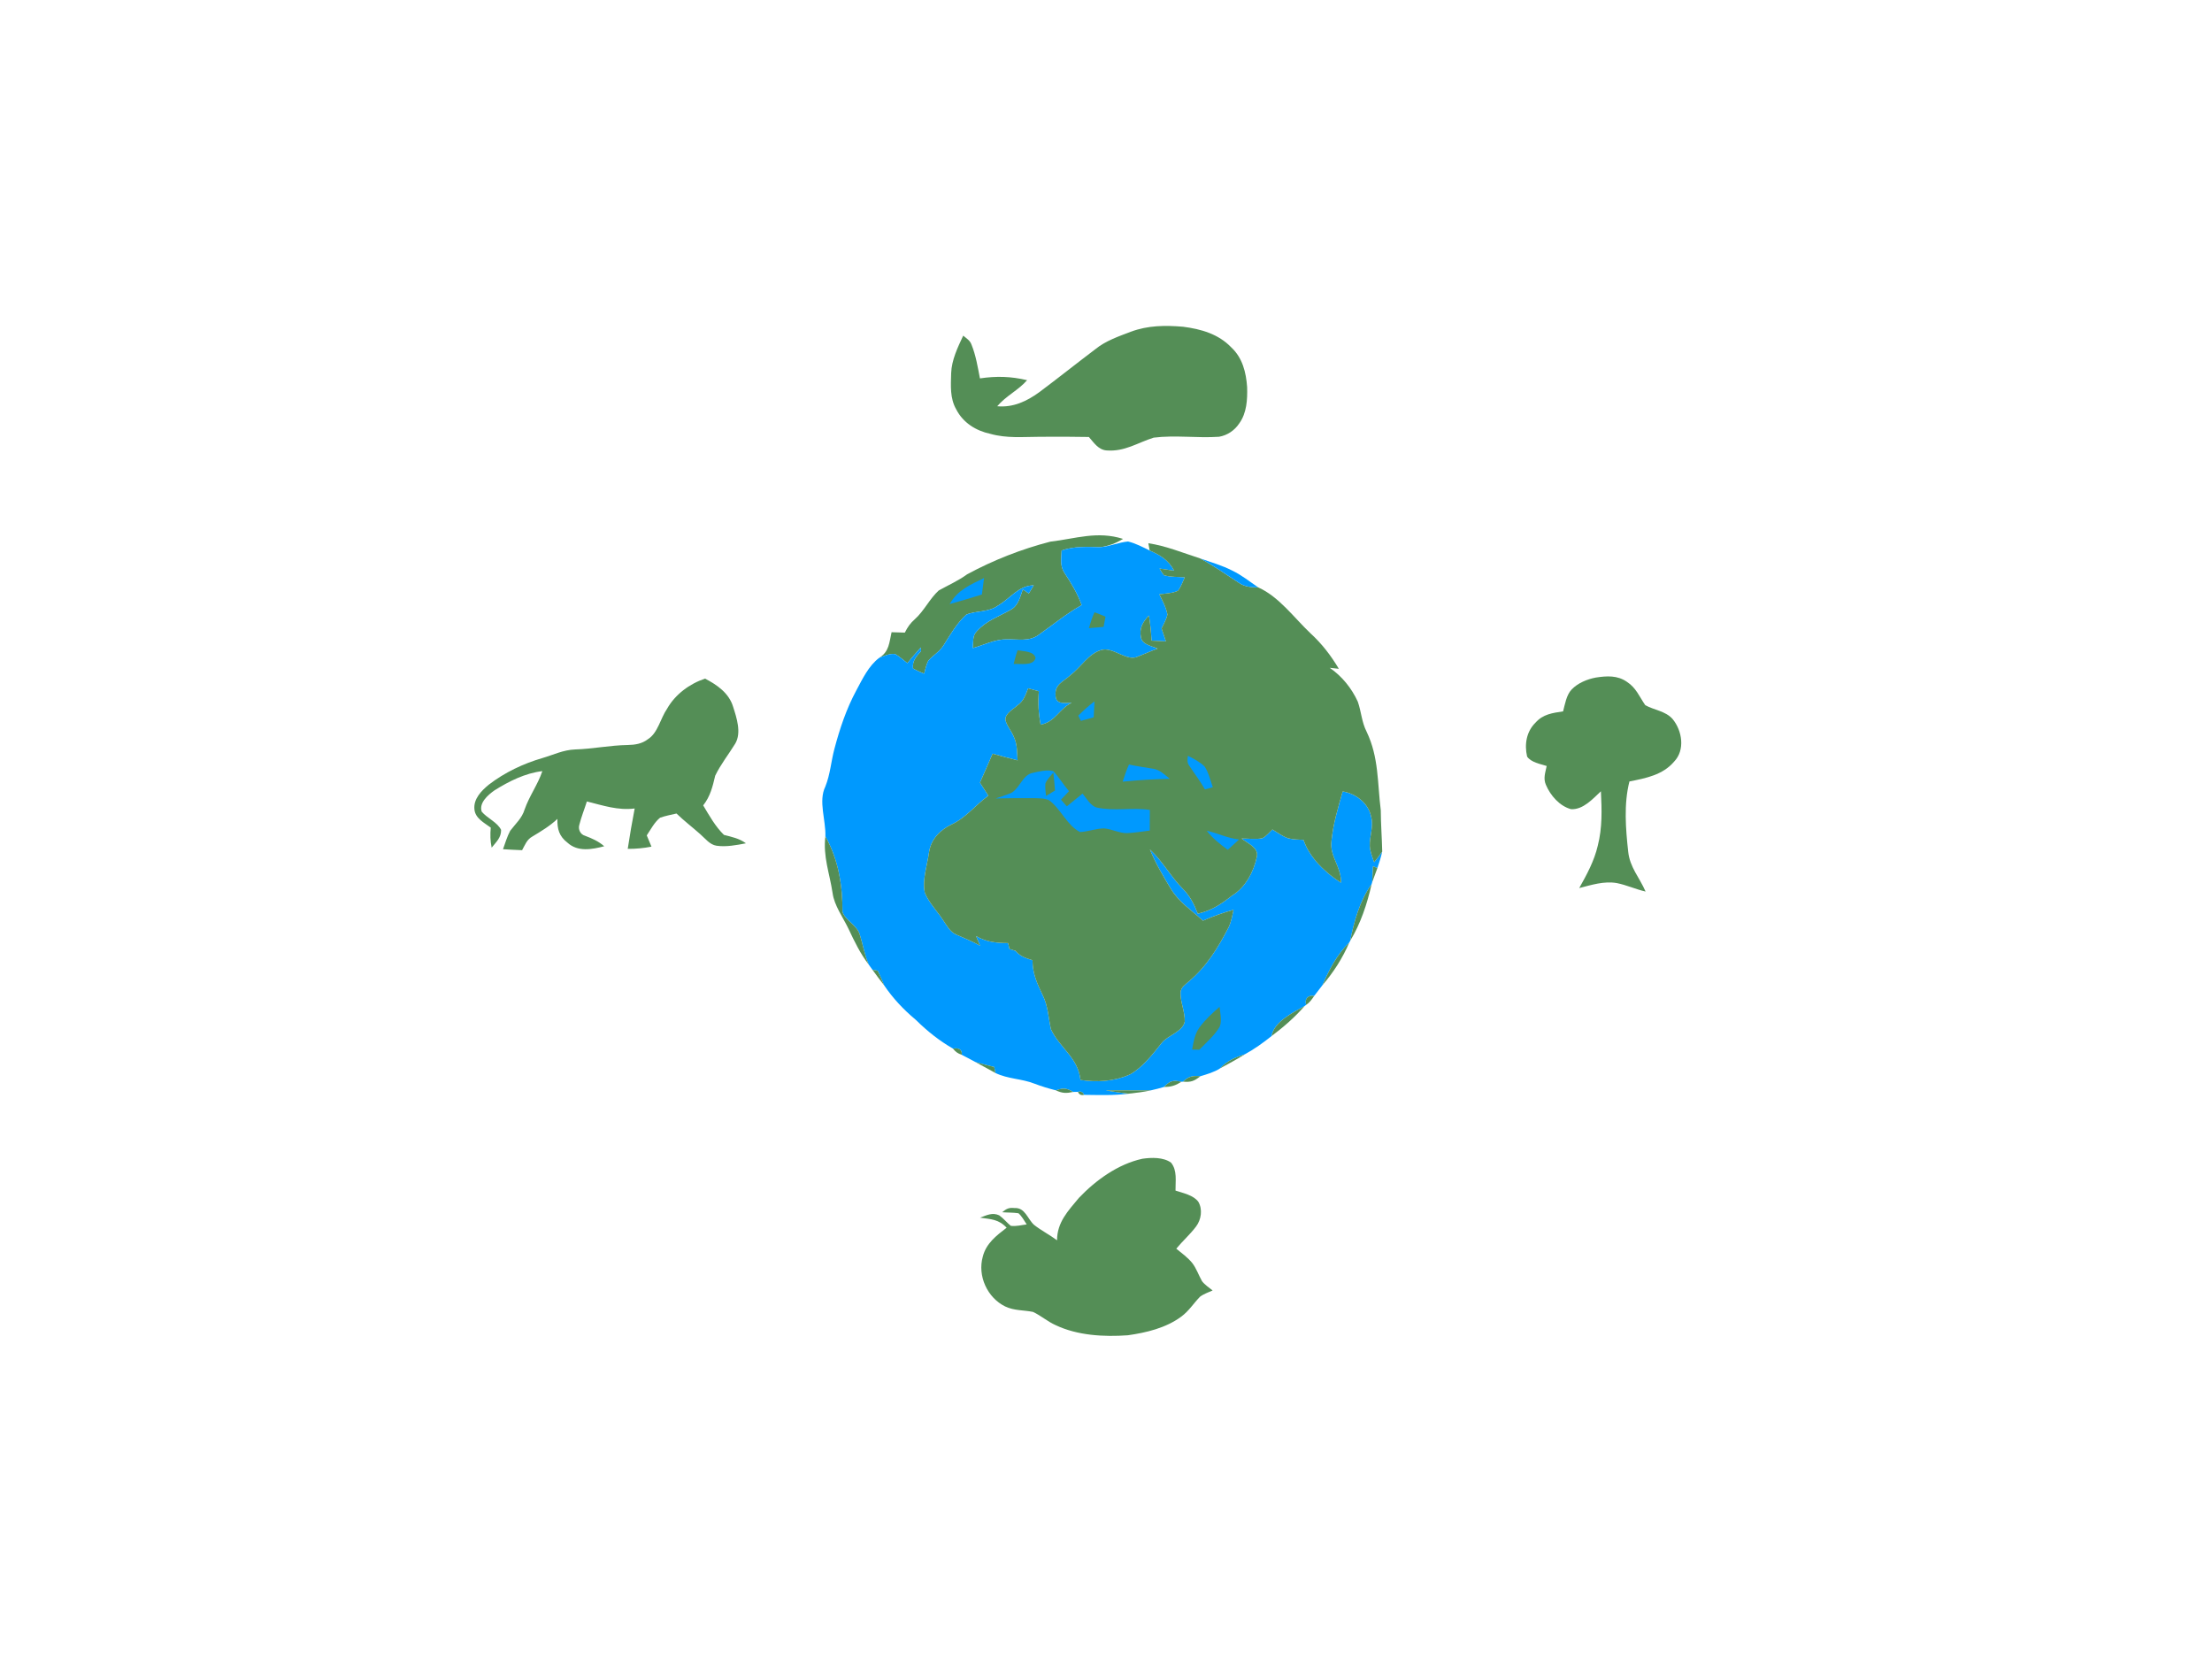 <?xml version="1.0" encoding="UTF-8" standalone="no"?>
<!DOCTYPE svg PUBLIC "-//W3C//DTD SVG 1.1//EN" "http://www.w3.org/Graphics/SVG/1.1/DTD/svg11.dtd">
<svg viewBox="0 0 800 600" xmlns:xlink="http://www.w3.org/1999/xlink" height="600.0pt" width="800.0pt" xmlns="http://www.w3.org/2000/svg" version="1.1"><rect x="0" y="0" width="800" height="600" fill="#333333" stroke="none"/><defs>
<path d="M 0.00 0.00 L 800.00 0.00 L 800.00 600.00 L 0.00 600.00 L 0.00 0.00 Z" id="p0" />
<path d="M 427.90 118.17 C 434.39 119.01 440.68 120.79 445.34 125.67 C 449.38 129.45 450.66 134.66 451.04 139.99 C 451.17 144.50 450.92 149.37 448.18 153.15 C 446.50 155.67 443.88 157.45 440.89 157.96 C 433.07 158.50 425.00 157.30 417.24 158.28 C 411.34 160.13 406.77 163.43 400.14 162.90 C 397.19 162.63 395.60 160.07 393.81 158.04 C 387.88 157.92 381.94 157.92 376.00 157.97 C 369.89 157.99 364.13 158.58 358.15 156.90 C 352.95 155.78 348.35 152.92 345.86 148.11 C 343.50 144.01 343.88 139.52 344.00 134.95 C 344.16 130.21 346.37 125.62 348.36 121.39 C 349.55 122.41 350.79 123.07 351.35 124.62 C 352.92 128.46 353.62 132.79 354.41 136.85 C 360.37 135.97 365.59 136.10 371.47 137.50 C 368.28 141.15 363.82 143.18 360.66 146.92 C 366.41 147.45 371.33 145.14 375.86 141.85 C 382.72 136.72 389.40 131.38 396.24 126.22 C 399.85 123.27 404.67 121.61 409.00 119.97 C 415.15 117.67 421.43 117.62 427.90 118.17 Z" id="p1" />
<path d="M 406.17 194.90 C 403.47 196.53 400.98 197.48 397.86 197.90 C 393.04 197.78 388.61 197.51 383.95 199.09 C 383.89 202.04 383.25 204.60 384.99 207.21 C 387.46 210.93 389.67 214.62 391.21 218.83 C 385.64 221.96 380.78 226.00 375.57 229.65 C 372.04 232.19 368.02 231.07 363.94 231.26 C 359.90 231.16 355.72 233.33 351.80 234.40 C 352.07 232.21 351.60 229.95 353.29 228.28 C 356.84 224.35 361.22 223.03 365.61 220.49 C 368.31 219.02 368.94 215.82 369.92 213.17 C 370.64 213.65 371.37 214.14 372.09 214.63 C 372.69 213.66 373.28 212.68 373.86 211.70 C 368.34 211.78 365.54 216.32 360.90 219.04 C 357.40 221.56 352.96 220.78 349.45 222.31 C 346.16 225.25 343.63 229.60 341.30 233.32 C 339.85 235.70 337.50 236.94 335.73 238.95 C 334.99 240.40 334.66 242.09 334.22 243.65 C 332.87 243.07 331.47 242.50 330.20 241.76 C 329.88 238.94 331.44 237.42 333.12 235.45 C 333.09 235.02 333.05 234.59 333.02 234.17 C 331.36 236.03 329.73 237.91 328.15 239.84 C 326.75 238.72 325.34 237.49 323.80 236.58 C 321.92 236.22 319.73 237.25 317.99 237.91 C 321.63 235.62 321.58 232.42 322.45 228.65 C 324.05 228.70 325.65 228.75 327.25 228.79 C 328.22 226.82 329.24 225.35 330.90 223.91 C 334.24 220.91 336.22 216.53 339.51 213.55 C 342.98 211.62 346.52 210.07 349.77 207.71 C 359.22 202.59 369.44 198.58 379.85 195.90 C 389.10 194.81 396.83 191.94 406.17 194.90 Z" id="p2" />
<path d="M 407.97 195.84 C 410.67 196.47 413.30 197.88 415.79 199.08 C 419.64 200.79 422.63 202.55 424.66 206.40 C 422.89 206.16 421.12 205.88 419.35 205.63 C 419.84 206.45 420.36 207.24 420.91 208.01 C 423.29 208.76 426.02 208.60 428.50 208.79 C 427.72 210.39 427.15 212.33 425.97 213.68 C 423.97 214.61 421.46 214.62 419.30 214.96 C 420.42 217.23 421.77 219.73 422.21 222.24 C 421.89 223.99 420.85 225.67 420.09 227.27 C 420.59 228.84 421.13 230.40 421.67 231.96 C 419.94 231.86 418.20 231.77 416.47 231.69 C 416.31 228.65 416.02 225.63 415.52 222.62 C 413.34 224.88 411.95 227.25 412.65 230.50 C 413.06 233.16 416.62 233.62 418.66 234.59 C 416.29 235.42 414.02 236.49 411.68 237.39 C 407.58 239.52 402.62 233.84 398.31 235.07 C 393.78 236.35 390.94 241.25 387.22 244.12 C 384.56 246.59 381.26 247.48 381.78 251.83 C 382.10 255.04 385.36 254.05 387.61 254.16 C 383.01 256.37 381.73 261.07 376.35 262.10 C 375.57 257.96 375.37 254.22 375.71 250.01 C 374.42 249.66 373.13 249.30 371.84 248.95 C 370.90 251.29 370.26 253.49 368.08 255.03 C 366.62 256.41 363.43 258.02 363.63 260.37 C 364.08 262.43 365.71 264.23 366.53 266.17 C 367.94 269.02 367.83 271.90 368.03 274.99 C 365.00 274.26 362.01 273.40 359.00 272.58 C 357.47 276.07 355.98 279.57 354.42 283.04 C 355.43 284.62 356.42 286.22 357.46 287.79 C 352.66 291.21 349.52 295.67 344.13 298.18 C 340.02 300.18 336.78 303.41 336.02 308.07 C 335.40 312.74 333.48 318.16 334.46 322.82 C 335.90 326.43 338.99 329.55 341.10 332.81 C 342.49 334.77 343.50 336.97 345.81 337.99 C 348.71 339.30 351.66 340.42 354.44 342.02 C 353.95 340.87 353.47 339.71 353.00 338.55 C 356.80 340.71 360.29 341.04 364.59 341.08 C 364.76 341.79 364.92 342.49 365.09 343.20 C 365.77 343.40 366.45 343.61 367.12 343.84 L 367.40 344.02 C 369.03 345.94 371.13 346.54 373.42 347.28 C 373.42 352.01 375.12 355.83 377.14 359.98 C 379.08 363.93 379.15 368.06 380.09 372.23 C 383.24 379.01 390.01 382.58 390.76 390.59 C 396.85 391.46 402.90 391.13 408.58 388.62 C 413.24 386.09 416.95 381.17 420.20 377.12 C 422.42 374.42 427.74 373.11 428.47 369.51 C 428.63 366.03 426.88 362.50 426.95 359.01 C 427.08 356.99 428.63 356.18 429.98 354.93 C 436.42 349.51 440.50 342.76 444.34 335.39 C 445.28 333.40 445.67 331.18 446.13 329.04 C 442.31 330.10 438.69 331.39 435.06 332.98 C 430.85 329.12 426.44 326.34 423.50 321.53 C 420.65 316.86 417.95 312.26 415.86 307.20 C 420.53 311.48 423.40 317.05 427.84 321.51 C 430.39 324.07 431.93 327.10 433.20 330.44 C 438.12 329.35 441.73 326.95 445.60 323.89 C 450.47 320.97 453.46 315.16 454.58 309.76 C 455.26 306.56 451.04 304.91 449.03 303.27 C 451.49 303.24 454.16 303.66 456.57 303.15 C 457.96 302.44 459.05 301.04 460.19 300.00 C 461.99 301.10 463.81 302.45 465.81 303.15 C 467.61 303.63 469.57 303.64 471.43 303.76 C 473.64 310.25 479.32 315.61 484.99 319.26 C 485.17 313.56 480.83 309.75 481.53 304.23 C 482.14 297.96 483.88 292.25 485.60 286.24 C 490.40 286.99 494.99 290.53 495.91 295.47 C 496.86 298.80 495.27 302.56 495.40 305.98 C 495.51 307.95 496.33 309.98 496.97 311.84 C 497.99 310.58 498.99 309.32 499.90 307.98 C 499.45 310.01 498.83 311.98 498.16 313.94 L 496.58 313.31 C 496.46 315.22 496.38 317.13 496.27 319.04 L 496.05 319.81 C 491.81 325.65 489.71 333.22 488.33 340.22 L 487.99 340.87 C 483.48 345.28 480.77 350.62 478.27 356.32 C 477.29 357.62 476.26 358.88 475.29 360.19 C 473.06 359.79 471.74 361.26 472.38 363.43 L 471.88 363.80 C 467.71 366.21 460.77 369.43 459.90 374.69 C 456.85 377.12 453.70 379.40 450.27 381.27 C 446.75 382.40 443.83 383.63 441.26 386.39 C 439.05 387.80 436.63 388.47 434.15 389.23 C 431.37 388.99 429.91 389.22 427.85 391.20 L 427.30 391.24 C 424.23 390.58 423.17 390.85 421.00 393.11 C 419.44 393.56 417.87 393.99 416.28 394.33 C 410.83 394.42 405.37 394.24 399.91 394.36 C 402.63 394.80 405.36 395.21 408.10 395.56 C 402.71 396.24 397.46 396.02 392.06 395.97 C 391.65 394.97 390.92 394.60 389.85 394.88 L 388.12 394.92 C 385.71 393.48 384.54 393.41 381.89 394.34 C 379.24 393.67 376.66 392.89 374.10 391.91 C 369.46 390.09 364.56 390.26 360.01 388.06 C 359.85 387.33 359.70 386.61 359.55 385.88 C 357.31 385.35 355.08 384.76 352.86 384.14 C 351.17 383.27 349.52 382.32 347.82 381.48 C 348.06 379.36 346.40 378.92 344.64 379.23 C 339.74 376.42 335.37 372.93 331.36 368.98 L 330.99 368.65 C 326.71 365.07 322.89 360.99 319.76 356.36 C 319.00 354.57 318.32 352.81 317.43 351.09 C 316.80 350.95 316.16 350.83 315.52 350.71 C 315.06 350.08 314.61 349.45 314.16 348.82 C 312.66 345.27 312.06 341.51 310.91 337.87 C 309.90 334.64 305.65 332.81 304.69 329.78 C 304.74 320.26 303.22 310.89 298.51 302.49 C 298.73 296.67 295.91 289.75 298.48 284.51 C 300.29 280.00 300.54 275.46 301.79 270.79 C 303.73 263.48 306.10 256.37 309.70 249.70 C 311.92 245.57 314.17 240.76 317.99 237.91 C 319.73 237.25 321.92 236.22 323.80 236.58 C 325.34 237.49 326.75 238.72 328.15 239.84 C 329.73 237.91 331.36 236.03 333.02 234.17 C 333.05 234.59 333.09 235.02 333.12 235.45 C 331.44 237.42 329.88 238.94 330.20 241.76 C 331.47 242.50 332.87 243.07 334.22 243.65 C 334.66 242.09 334.99 240.40 335.73 238.95 C 337.50 236.94 339.85 235.70 341.30 233.32 C 343.63 229.60 346.16 225.25 349.45 222.31 C 352.96 220.78 357.40 221.56 360.90 219.04 C 365.54 216.32 368.34 211.78 373.86 211.70 C 373.28 212.68 372.69 213.66 372.09 214.63 C 371.37 214.14 370.64 213.65 369.92 213.17 C 368.94 215.82 368.31 219.02 365.61 220.49 C 361.22 223.03 356.84 224.35 353.29 228.28 C 351.60 229.95 352.07 232.21 351.80 234.40 C 355.72 233.33 359.90 231.16 363.94 231.26 C 368.02 231.07 372.04 232.19 375.57 229.65 C 380.78 226.00 385.64 221.96 391.21 218.83 C 389.67 214.62 387.46 210.93 384.99 207.21 C 383.25 204.60 383.89 202.04 383.95 199.09 C 388.61 197.51 393.04 197.78 397.86 197.90 C 401.32 197.63 404.54 196.15 407.97 195.84 Z" id="p3" />
<path d="M 415.32 196.47 C 421.71 197.42 427.88 199.98 434.02 201.95 C 438.86 204.55 443.33 207.68 447.91 210.68 C 450.15 212.28 452.43 212.38 455.08 212.45 C 462.59 215.83 467.98 223.38 473.95 229.04 C 478.10 232.85 481.33 237.05 484.21 241.88 C 483.11 241.77 482.02 241.65 480.92 241.52 C 485.36 244.59 488.84 248.89 491.07 253.78 C 492.33 257.38 492.47 261.16 494.26 264.64 C 498.71 273.95 498.13 283.09 499.38 293.08 C 499.40 298.06 499.79 303.02 499.90 307.98 C 498.99 309.32 497.99 310.58 496.97 311.84 C 496.33 309.98 495.51 307.95 495.40 305.98 C 495.27 302.56 496.86 298.80 495.91 295.47 C 494.99 290.53 490.40 286.99 485.60 286.24 C 483.88 292.25 482.14 297.96 481.53 304.23 C 480.83 309.75 485.17 313.56 484.99 319.26 C 479.32 315.61 473.64 310.25 471.43 303.76 C 469.57 303.64 467.61 303.63 465.81 303.15 C 463.81 302.45 461.99 301.10 460.19 300.00 C 459.05 301.04 457.96 302.44 456.57 303.15 C 454.16 303.66 451.49 303.24 449.03 303.27 C 451.04 304.91 455.26 306.56 454.58 309.76 C 453.46 315.16 450.47 320.97 445.60 323.89 C 441.73 326.95 438.12 329.35 433.20 330.44 C 431.93 327.10 430.39 324.07 427.84 321.51 C 423.40 317.05 420.53 311.48 415.86 307.20 C 417.95 312.26 420.65 316.86 423.50 321.53 C 426.44 326.34 430.85 329.12 435.06 332.98 C 438.69 331.39 442.31 330.10 446.13 329.04 C 445.67 331.18 445.28 333.40 444.34 335.39 C 440.50 342.76 436.42 349.51 429.98 354.93 C 428.63 356.18 427.08 356.99 426.95 359.01 C 426.88 362.50 428.63 366.03 428.47 369.51 C 427.74 373.11 422.42 374.42 420.20 377.12 C 416.95 381.17 413.24 386.09 408.58 388.62 C 402.90 391.13 396.85 391.46 390.76 390.59 C 390.01 382.58 383.24 379.01 380.09 372.23 C 379.15 368.06 379.08 363.93 377.14 359.98 C 375.12 355.83 373.42 352.01 373.42 347.28 C 371.13 346.54 369.03 345.94 367.40 344.02 C 367.33 343.93 367.23 343.87 367.12 343.84 C 366.45 343.61 365.77 343.40 365.09 343.20 C 364.92 342.49 364.76 341.79 364.59 341.08 C 360.29 341.04 356.80 340.71 353.00 338.55 C 353.47 339.71 353.95 340.87 354.44 342.02 C 351.66 340.42 348.71 339.30 345.81 337.99 C 343.50 336.97 342.49 334.77 341.10 332.81 C 338.99 329.55 335.90 326.43 334.46 322.82 C 333.48 318.16 335.40 312.74 336.02 308.07 C 336.78 303.41 340.02 300.18 344.13 298.18 C 349.52 295.67 352.66 291.21 357.46 287.79 C 356.42 286.22 355.43 284.62 354.42 283.04 C 355.98 279.57 357.47 276.07 359.00 272.58 C 362.01 273.40 365.00 274.26 368.03 274.99 C 367.83 271.90 367.94 269.02 366.53 266.17 C 365.71 264.23 364.08 262.43 363.63 260.37 C 363.43 258.02 366.62 256.41 368.08 255.03 C 370.26 253.49 370.90 251.29 371.84 248.95 C 373.13 249.30 374.42 249.66 375.71 250.01 C 375.37 254.22 375.57 257.96 376.35 262.10 C 381.73 261.07 383.01 256.37 387.61 254.16 C 385.36 254.05 382.10 255.04 381.78 251.83 C 381.26 247.48 384.56 246.59 387.22 244.12 C 390.94 241.25 393.78 236.35 398.31 235.07 C 402.62 233.84 407.58 239.52 411.68 237.39 C 414.02 236.49 416.29 235.42 418.66 234.59 C 416.62 233.62 413.06 233.16 412.65 230.50 C 411.95 227.25 413.34 224.88 415.52 222.62 C 416.02 225.63 416.31 228.65 416.47 231.69 C 418.20 231.77 419.94 231.86 421.67 231.96 C 421.13 230.40 420.59 228.84 420.09 227.27 C 420.85 225.67 421.89 223.99 422.21 222.24 C 421.77 219.73 420.42 217.23 419.30 214.96 C 421.46 214.62 423.97 214.61 425.97 213.68 C 427.15 212.33 427.72 210.39 428.50 208.79 C 426.02 208.60 423.29 208.76 420.91 208.01 C 420.36 207.24 419.84 206.45 419.35 205.63 C 421.12 205.88 422.89 206.16 424.66 206.40 C 422.63 202.55 419.64 200.79 415.79 199.08 C 415.63 198.21 415.47 197.34 415.32 196.47 Z" id="p4" />
<path d="M 434.02 201.95 C 437.98 203.34 441.94 204.46 445.70 206.38 C 449.12 208.03 451.96 210.35 455.08 212.45 C 452.43 212.38 450.15 212.28 447.91 210.68 C 443.33 207.68 438.86 204.55 434.02 201.95 Z" id="p5" />
<path d="M 355.90 209.06 C 355.64 211.05 355.36 213.03 355.11 215.02 C 351.24 216.22 347.37 217.40 343.46 218.47 C 346.32 213.39 350.92 211.48 355.90 209.06 Z" id="p6" />
<path d="M 395.85 221.44 C 397.20 221.90 398.51 222.48 399.82 223.03 C 399.59 224.26 399.36 225.49 399.12 226.72 C 397.35 226.88 395.58 227.04 393.81 227.18 C 394.40 225.26 394.97 223.25 395.85 221.44 Z" id="p7" />
<path d="M 368.04 235.17 C 370.10 235.59 374.01 235.45 374.52 238.00 C 373.67 241.02 368.95 239.93 366.60 240.14 C 367.02 238.49 367.43 236.77 368.04 235.17 Z" id="p8" />
<path d="M 577.13 245.05 C 581.11 244.44 584.95 244.18 588.42 246.61 C 591.74 248.77 592.88 251.93 595.02 255.02 C 598.05 256.78 602.40 257.13 604.93 260.06 C 608.39 264.27 609.52 271.24 605.46 275.46 C 601.37 280.28 595.19 281.46 589.31 282.62 C 587.23 290.71 587.95 299.76 588.86 308.00 C 589.45 313.71 592.88 317.23 595.15 322.44 C 591.61 321.64 588.30 320.08 584.75 319.38 C 580.13 318.57 575.58 320.05 571.15 321.18 C 573.92 316.24 576.56 311.42 577.86 305.85 C 579.53 299.30 579.32 292.87 578.99 286.18 C 576.06 288.90 572.56 292.89 568.20 292.65 C 564.07 291.56 560.72 287.69 559.11 283.87 C 558.06 281.50 558.90 279.41 559.38 277.03 C 557.10 276.31 553.73 275.72 552.30 273.63 C 551.28 269.24 552.03 264.60 555.34 261.35 C 558.05 258.28 561.49 257.85 565.31 257.28 C 565.99 254.72 566.50 251.37 568.38 249.39 C 570.62 247.03 573.98 245.65 577.13 245.05 Z" id="p9" />
<path d="M 254.99 245.43 C 259.35 247.69 263.64 250.66 265.14 255.61 C 266.43 259.64 268.22 265.02 265.91 268.94 C 263.55 272.78 260.62 276.47 258.66 280.54 C 257.72 284.52 256.90 287.98 254.32 291.28 C 256.50 294.94 258.76 298.98 261.83 301.95 C 264.70 302.70 267.31 303.19 269.78 304.99 C 266.37 305.65 262.61 306.37 259.15 305.87 C 256.70 305.50 255.07 303.27 253.29 301.72 C 250.44 299.18 247.41 296.88 244.66 294.22 C 242.68 294.68 240.64 295.05 238.72 295.74 C 236.69 297.36 235.35 299.99 233.91 302.13 C 234.47 303.49 235.04 304.84 235.61 306.20 C 232.73 306.76 229.97 307.02 227.03 307.00 C 227.77 302.12 228.60 297.24 229.54 292.40 C 223.43 293.17 218.08 291.30 212.25 289.86 C 211.36 292.68 210.23 295.46 209.51 298.34 C 209.03 299.96 209.90 301.79 211.57 302.26 C 214.13 303.23 216.44 304.23 218.53 306.06 C 214.08 307.22 208.97 308.18 205.24 304.77 C 202.23 302.46 201.49 299.82 201.60 296.17 C 198.86 298.75 195.72 300.62 192.52 302.55 C 190.49 303.68 189.91 305.56 188.82 307.48 C 186.52 307.39 184.22 307.28 181.92 307.13 C 182.72 304.91 183.40 302.56 184.51 300.48 C 186.45 297.89 188.77 295.97 189.74 292.74 C 191.43 287.88 194.51 283.76 196.15 278.89 C 189.98 279.59 184.02 282.59 178.83 285.85 C 176.53 287.46 173.13 290.39 174.22 293.55 C 176.18 295.91 179.93 297.40 181.23 300.15 C 181.28 302.96 179.43 304.53 177.82 306.56 C 177.30 304.11 177.26 301.80 177.49 299.32 C 175.12 297.54 171.88 296.00 171.58 292.69 C 171.20 288.93 174.12 285.97 176.79 283.78 C 182.53 279.36 189.29 276.15 196.23 274.14 C 200.29 272.95 203.68 271.22 207.98 271.05 C 214.39 270.86 220.64 269.53 227.05 269.44 C 229.69 269.38 232.15 269.01 234.30 267.36 C 237.96 265.08 238.84 259.81 241.28 256.29 C 244.20 251.13 249.43 247.27 254.99 245.43 Z" id="p10" />
<path d="M 395.84 253.66 C 395.76 255.58 395.66 257.50 395.55 259.42 C 394.01 259.84 392.48 260.27 390.94 260.71 C 390.62 260.09 390.29 259.46 389.96 258.84 C 391.82 256.98 393.74 255.24 395.84 253.66 Z" id="p11" />
<path d="M 429.62 273.34 C 431.73 274.40 434.00 275.57 435.69 277.25 C 437.12 279.45 437.76 282.25 438.63 284.71 C 437.68 284.98 436.73 285.24 435.78 285.50 C 434.09 282.50 431.99 279.80 430.11 276.92 C 429.23 275.78 429.50 274.65 429.62 273.34 Z" id="p12" />
<path d="M 408.31 276.50 C 411.24 277.16 414.21 277.52 417.16 278.05 C 419.51 278.41 421.28 280.26 423.09 281.67 C 417.35 281.76 411.73 282.14 406.02 282.70 C 406.71 280.63 407.40 278.48 408.31 276.50 Z" id="p13" />
<path d="M 380.93 278.89 C 383.03 281.12 384.62 283.82 386.62 286.15 C 385.65 287.17 384.68 288.19 383.72 289.21 C 384.42 290.02 385.13 290.82 385.83 291.63 C 387.72 290.09 389.62 288.54 391.52 287.01 C 392.91 288.68 394.42 291.43 396.61 292.05 C 403.03 293.48 409.57 291.93 415.86 292.92 C 415.86 295.41 415.84 297.90 415.82 300.39 C 413.10 300.71 410.37 301.20 407.63 301.31 C 404.89 301.37 402.05 299.83 399.35 299.60 C 396.40 299.62 393.53 300.78 390.62 300.91 C 386.01 298.69 383.60 292.46 379.43 289.43 C 377.84 288.67 375.78 288.72 374.05 288.66 C 369.38 288.63 364.71 288.65 360.05 288.78 C 361.68 288.25 363.35 287.74 364.94 287.09 C 368.65 285.96 369.54 280.27 373.44 279.54 C 375.76 279.00 378.58 278.29 380.93 278.89 Z" id="p14" />
<path d="M 380.95 279.42 C 381.20 281.57 381.39 283.72 381.57 285.88 C 380.49 286.55 379.40 287.22 378.31 287.88 C 378.19 286.38 377.88 284.79 378.10 283.29 C 378.74 281.86 379.95 280.62 380.95 279.42 Z" id="p15" />
<path d="M 448.13 303.61 C 446.77 304.86 445.40 306.10 444.03 307.35 C 441.26 305.31 438.58 303.23 436.46 300.48 C 440.44 301.28 444.00 303.20 448.13 303.61 Z" id="p16" />
<path d="M 298.51 302.49 C 303.22 310.89 304.74 320.26 304.69 329.78 C 305.65 332.81 309.90 334.64 310.91 337.87 C 312.06 341.51 312.66 345.27 314.16 348.82 C 311.13 344.89 309.04 340.52 306.94 336.06 C 304.96 331.87 301.70 327.52 301.11 322.93 C 300.05 315.92 297.61 309.75 298.51 302.49 Z" id="p17" />
<path d="M 496.58 313.31 L 498.16 313.94 C 497.55 315.65 496.89 317.34 496.27 319.04 C 496.38 317.13 496.46 315.22 496.58 313.31 Z" id="p18" />
<path d="M 496.05 319.81 C 494.45 326.86 492.11 334.01 488.33 340.22 C 489.71 333.22 491.81 325.65 496.05 319.81 Z" id="p19" />
<path d="M 487.99 340.87 C 485.56 346.54 482.28 351.65 478.27 356.32 C 480.77 350.62 483.48 345.28 487.99 340.87 Z" id="p20" />
<path d="M 367.40 344.02 L 367.12 343.84 C 367.23 343.87 367.33 343.93 367.40 344.02 Z" id="p21" />
<path d="M 317.43 351.09 C 318.32 352.81 319.00 354.57 319.76 356.36 C 318.31 354.50 316.88 352.63 315.52 350.71 C 316.16 350.83 316.80 350.95 317.43 351.09 Z" id="p22" />
<path d="M 475.29 360.19 C 474.47 361.43 473.64 362.60 472.38 363.43 C 471.74 361.26 473.06 359.79 475.29 360.19 Z" id="p23" />
<path d="M 441.07 364.14 C 441.30 366.35 441.96 369.16 441.14 371.27 C 439.33 374.44 436.28 377.04 433.75 379.65 C 432.88 379.62 432.02 379.60 431.15 379.58 C 431.69 376.71 432.05 374.07 433.78 371.62 C 435.84 368.83 438.45 366.40 441.07 364.14 Z" id="p24" />
<path d="M 471.88 363.80 C 468.31 367.89 464.23 371.44 459.90 374.69 C 460.77 369.43 467.71 366.21 471.88 363.80 Z" id="p25" />
<path d="M 330.99 368.65 L 331.36 368.98 L 330.99 368.65 Z" id="p26" />
<path d="M 344.64 379.23 C 346.40 378.92 348.06 379.36 347.82 381.48 C 346.36 380.99 345.60 380.42 344.64 379.23 Z" id="p27" />
<path d="M 450.27 381.27 C 447.34 383.12 444.30 384.74 441.26 386.39 C 443.83 383.63 446.75 382.40 450.27 381.27 Z" id="p28" />
<path d="M 352.86 384.14 C 355.08 384.76 357.31 385.35 359.55 385.88 C 359.70 386.61 359.85 387.33 360.01 388.06 C 357.62 386.75 355.24 385.44 352.86 384.14 Z" id="p29" />
<path d="M 434.15 389.23 C 431.90 390.99 430.75 391.45 427.85 391.20 C 429.91 389.22 431.37 388.99 434.15 389.23 Z" id="p30" />
<path d="M 427.30 391.24 C 425.13 392.59 423.57 393.12 421.00 393.11 C 423.17 390.85 424.23 390.58 427.30 391.24 Z" id="p31" />
<path d="M 381.89 394.34 C 384.54 393.41 385.71 393.48 388.12 394.92 C 385.70 395.44 384.15 395.43 381.89 394.34 Z" id="p32" />
<path d="M 416.28 394.33 C 413.62 394.94 410.82 395.25 408.10 395.56 C 405.36 395.21 402.63 394.80 399.91 394.36 C 405.37 394.24 410.83 394.42 416.28 394.33 Z" id="p33" />
<path d="M 389.85 394.88 C 390.92 394.60 391.65 394.97 392.06 395.97 C 391.01 396.23 390.27 395.87 389.85 394.88 Z" id="p34" />
<path d="M 413.16 419.08 C 416.40 418.60 420.73 418.47 423.52 420.48 C 425.85 423.33 425.08 427.19 425.14 430.59 C 427.81 431.47 431.64 432.24 433.39 434.64 C 435.00 437.37 434.45 441.12 432.56 443.60 C 430.42 446.45 427.69 448.84 425.42 451.60 C 427.38 453.20 429.62 454.83 431.21 456.81 C 432.68 458.71 433.54 461.27 434.73 463.36 C 435.75 464.69 437.26 465.67 438.56 466.71 C 437.05 467.40 435.33 467.96 434.00 468.98 C 431.65 471.39 429.99 474.14 427.20 476.19 C 421.65 480.29 414.62 481.96 407.90 482.92 C 399.28 483.54 389.69 483.02 381.77 479.25 C 378.86 477.96 376.46 475.80 373.60 474.47 C 370.15 473.77 366.85 474.07 363.52 472.49 C 357.05 469.31 353.46 461.41 355.45 454.44 C 356.65 449.68 360.37 446.86 364.06 444.02 C 361.20 440.95 358.40 440.94 354.45 440.39 C 356.79 439.53 358.90 438.38 361.39 439.55 C 362.90 440.62 364.12 442.15 365.55 443.33 C 367.41 443.62 369.46 443.04 371.32 442.83 C 370.43 441.47 369.57 439.88 368.35 438.79 C 366.41 438.50 364.41 438.58 362.45 438.42 C 363.98 437.15 364.91 436.67 366.95 436.91 C 370.74 436.68 371.61 440.84 373.98 442.99 C 376.60 445.05 379.62 446.57 382.29 448.57 C 382.33 441.98 386.28 437.96 390.21 433.22 C 396.32 426.81 404.39 420.98 413.16 419.08 Z" id="p35" /></defs><g stroke-width="10pt">
<use stroke="#ffffff" xlink:href="#p0" />
<use stroke="#548e56" xlink:href="#p1" />
<use stroke="#548e56" xlink:href="#p2" />
<use stroke="#0099fe" xlink:href="#p3" />
<use stroke="#548e56" xlink:href="#p4" />
<use stroke="#0099fe" xlink:href="#p5" />
<use stroke="#0099fe" xlink:href="#p6" />
<use stroke="#548e56" xlink:href="#p7" />
<use stroke="#548e56" xlink:href="#p8" />
<use stroke="#548e56" xlink:href="#p9" />
<use stroke="#548e56" xlink:href="#p10" />
<use stroke="#0099fe" xlink:href="#p11" />
<use stroke="#0099fe" xlink:href="#p12" />
<use stroke="#0099fe" xlink:href="#p13" />
<use stroke="#0099fe" xlink:href="#p14" />
<use stroke="#548e56" xlink:href="#p15" />
<use stroke="#0099fe" xlink:href="#p16" />
<use stroke="#548e56" xlink:href="#p17" />
<use stroke="#548e56" xlink:href="#p18" />
<use stroke="#548e56" xlink:href="#p19" />
<use stroke="#548e56" xlink:href="#p20" />
<use stroke="#ffffff" xlink:href="#p21" />
<use stroke="#548e56" xlink:href="#p22" />
<use stroke="#548e56" xlink:href="#p23" />
<use stroke="#548e56" xlink:href="#p24" />
<use stroke="#548e56" xlink:href="#p25" />
<use stroke="#548e56" xlink:href="#p26" />
<use stroke="#548e56" xlink:href="#p27" />
<use stroke="#548e56" xlink:href="#p28" />
<use stroke="#548e56" xlink:href="#p29" />
<use stroke="#548e56" xlink:href="#p30" />
<use stroke="#548e56" xlink:href="#p31" />
<use stroke="#548e56" xlink:href="#p32" />
<use stroke="#548e56" xlink:href="#p33" />
<use stroke="#548e56" xlink:href="#p34" />
<use stroke="#548e56" xlink:href="#p35" /></g>
<g>
<use xlink:href="#p0" fill="#ffffff" />
<use xlink:href="#p1" fill="#548e56" />
<use xlink:href="#p2" fill="#548e56" />
<use xlink:href="#p3" fill="#0099fe" />
<use xlink:href="#p4" fill="#548e56" />
<use xlink:href="#p5" fill="#0099fe" />
<use xlink:href="#p6" fill="#0099fe" />
<use xlink:href="#p7" fill="#548e56" />
<use xlink:href="#p8" fill="#548e56" />
<use xlink:href="#p9" fill="#548e56" />
<use xlink:href="#p10" fill="#548e56" />
<use xlink:href="#p11" fill="#0099fe" />
<use xlink:href="#p12" fill="#0099fe" />
<use xlink:href="#p13" fill="#0099fe" />
<use xlink:href="#p14" fill="#0099fe" />
<use xlink:href="#p15" fill="#548e56" />
<use xlink:href="#p16" fill="#0099fe" />
<use xlink:href="#p17" fill="#548e56" />
<use xlink:href="#p18" fill="#548e56" />
<use xlink:href="#p19" fill="#548e56" />
<use xlink:href="#p20" fill="#548e56" />
<use xlink:href="#p21" fill="#ffffff" />
<use xlink:href="#p22" fill="#548e56" />
<use xlink:href="#p23" fill="#548e56" />
<use xlink:href="#p24" fill="#548e56" />
<use xlink:href="#p25" fill="#548e56" />
<use xlink:href="#p26" fill="#548e56" />
<use xlink:href="#p27" fill="#548e56" />
<use xlink:href="#p28" fill="#548e56" />
<use xlink:href="#p29" fill="#548e56" />
<use xlink:href="#p30" fill="#548e56" />
<use xlink:href="#p31" fill="#548e56" />
<use xlink:href="#p32" fill="#548e56" />
<use xlink:href="#p33" fill="#548e56" />
<use xlink:href="#p34" fill="#548e56" />
<use xlink:href="#p35" fill="#548e56" /></g></svg>